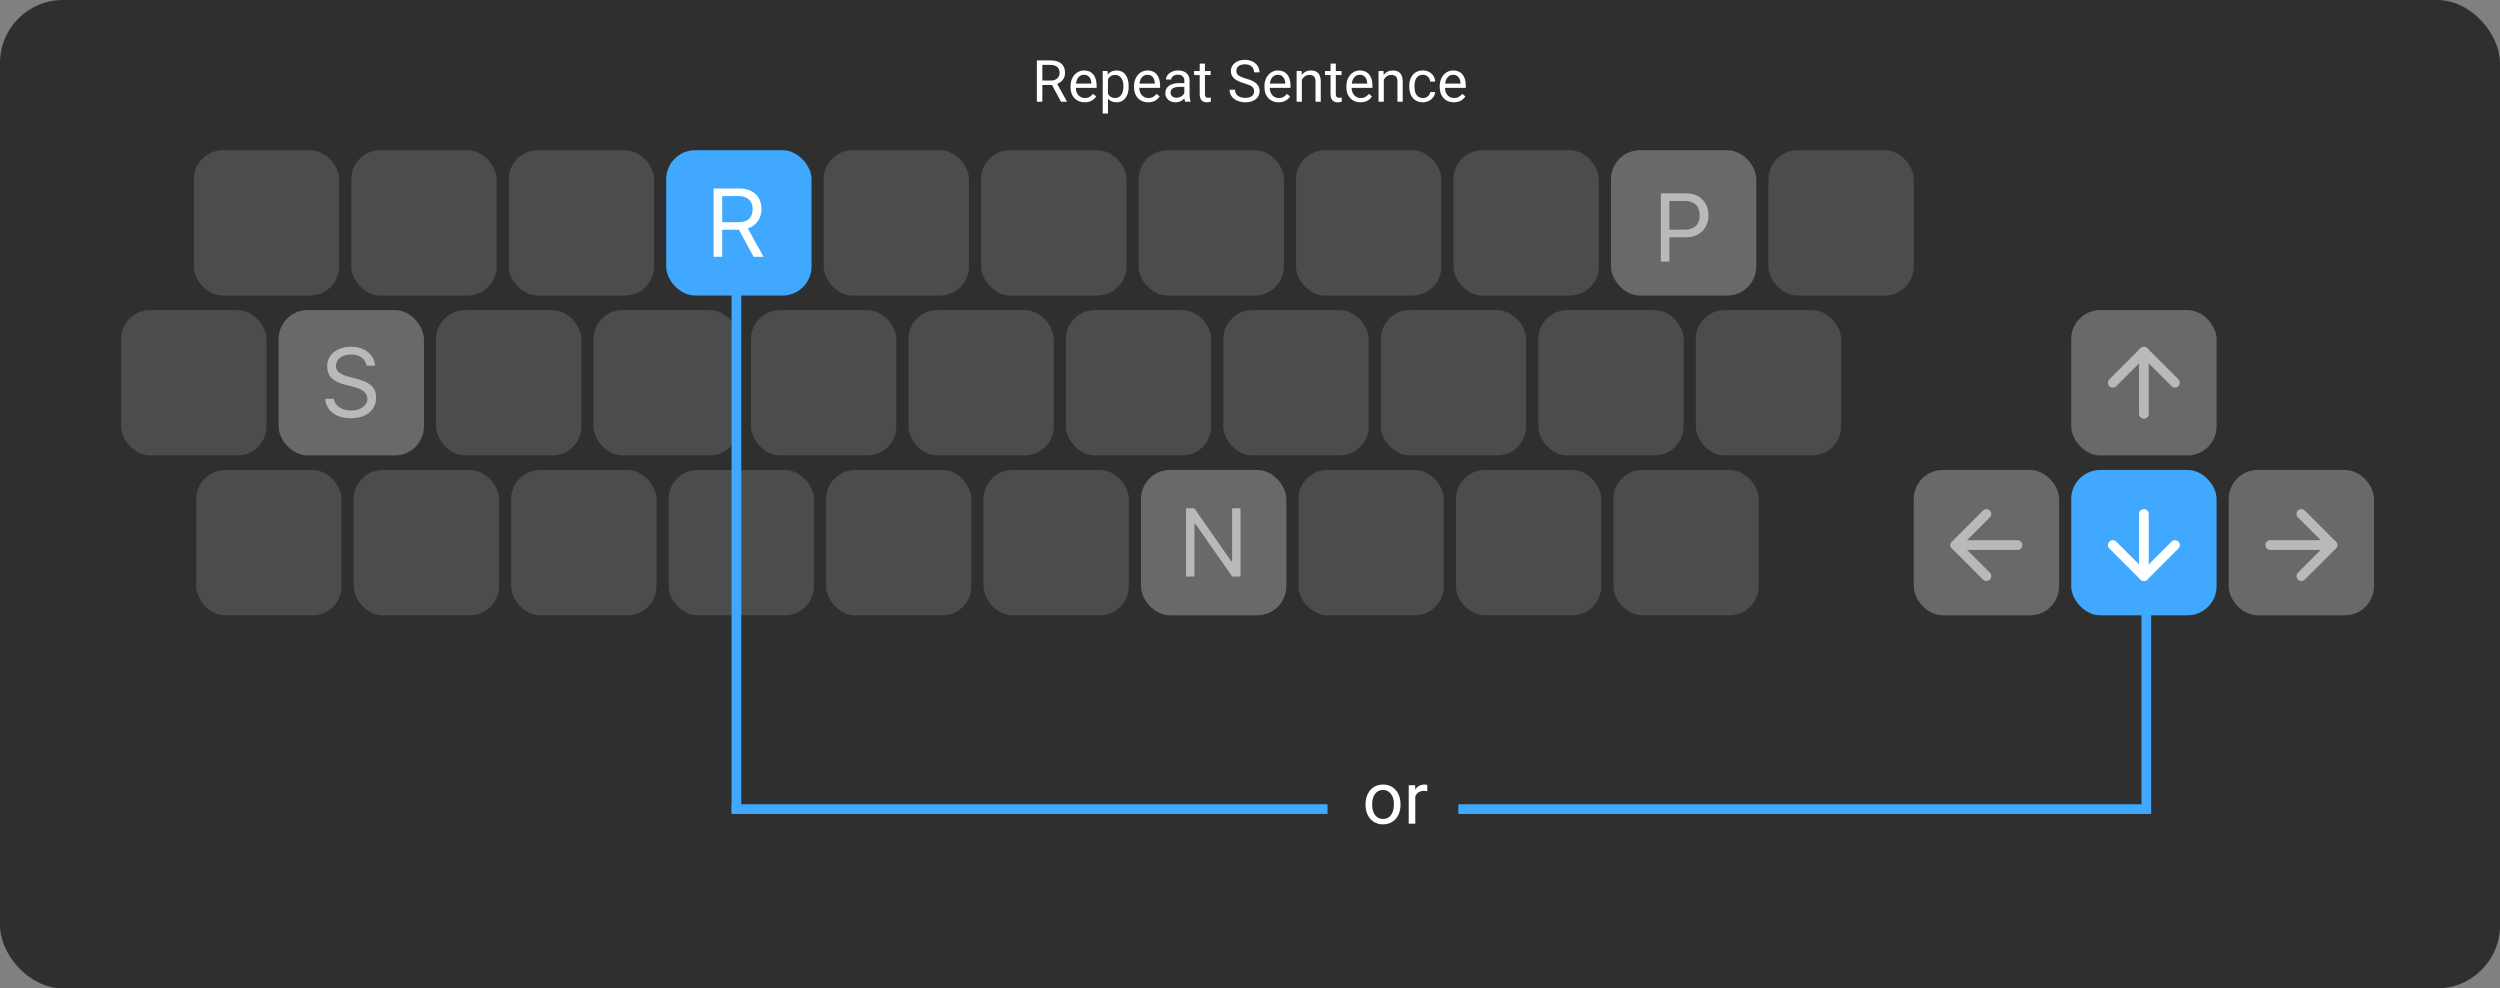 <svg width="516" height="204" viewBox="0 0 516 204" fill="none" xmlns="http://www.w3.org/2000/svg">
<rect x="0" y="0" width="516" height="204" fill="#808080" stroke="none"/>
<rect width="516" height="204" rx="13" fill="#2F2F2F"/>
<rect x="40" y="31" width="30" height="30" rx="6" fill="#4C4C4C"/>
<rect x="72.5" y="31" width="30" height="30" rx="6" fill="#4C4C4C"/>
<rect x="137.5" y="31" width="30" height="30" rx="6" fill="#40A9FF"/>
<rect x="105" y="31" width="30" height="30" rx="6" fill="#4C4C4C"/>
<rect x="170" y="31" width="30" height="30" rx="6" fill="#4C4C4C"/>
<rect x="202.5" y="31" width="30" height="30" rx="6" fill="#4C4C4C"/>
<rect x="235" y="31" width="30" height="30" rx="6" fill="#4C4C4C"/>
<rect x="267.5" y="31" width="30" height="30" rx="6" fill="#4C4C4C"/>
<rect x="300" y="31" width="30" height="30" rx="6" fill="#4C4C4C"/>
<rect x="365" y="31" width="30" height="30" rx="6" fill="#4C4C4C"/>
<rect x="332.5" y="31" width="30" height="30" rx="6" fill="#696969"/>
<rect x="460" y="97" width="30" height="30" rx="6" fill="#696969"/>
<rect x="40.5" y="97" width="30" height="30" rx="6" fill="#4C4C4C"/>
<rect x="73" y="97" width="30" height="30" rx="6" fill="#4C4C4C"/>
<rect x="105.5" y="97" width="30" height="30" rx="6" fill="#4C4C4C"/>
<rect x="138" y="97" width="30" height="30" rx="6" fill="#4C4C4C"/>
<rect x="170.5" y="97" width="30" height="30" rx="6" fill="#4C4C4C"/>
<rect x="203" y="97" width="30" height="30" rx="6" fill="#4C4C4C"/>
<rect x="235.5" y="97" width="30" height="30" rx="6" fill="#696969"/>
<rect x="268" y="97" width="30" height="30" rx="6" fill="#4C4C4C"/>
<rect x="300.5" y="97" width="30" height="30" rx="6" fill="#4C4C4C"/>
<rect x="333" y="97" width="30" height="30" rx="6" fill="#4C4C4C"/>
<rect x="395" y="97" width="30" height="30" rx="6" fill="#696969"/>
<rect x="427.5" y="97" width="30" height="30" rx="6" fill="#40A9FF"/>
<rect x="25" y="64" width="30" height="30" rx="6" fill="#4C4C4C"/>
<rect x="57.5" y="64" width="30" height="30" rx="6" fill="#696969"/>
<rect x="90" y="64" width="30" height="30" rx="6" fill="#4C4C4C"/>
<rect x="122.5" y="64" width="30" height="30" rx="6" fill="#4C4C4C"/>
<rect x="155" y="64" width="30" height="30" rx="6" fill="#4C4C4C"/>
<rect x="187.5" y="64" width="30" height="30" rx="6" fill="#4C4C4C"/>
<rect x="220" y="64" width="30" height="30" rx="6" fill="#4C4C4C"/>
<rect x="252.5" y="64" width="30" height="30" rx="6" fill="#4C4C4C"/>
<rect x="285" y="64" width="30" height="30" rx="6" fill="#4C4C4C"/>
<rect x="317.5" y="64" width="30" height="30" rx="6" fill="#4C4C4C"/>
<rect x="350" y="64" width="30" height="30" rx="6" fill="#4C4C4C"/>
<rect x="427.5" y="64" width="30" height="30" rx="6" fill="#696969"/>
<path d="M152 60.75V103V167.5" stroke="#40A9FF" stroke-width="2"/>
<path d="M274 167L151 167" stroke="#40A9FF" stroke-width="2"/>
<path d="M443 126L443 167L301 167" stroke="#40A9FF" stroke-width="2"/>
<path d="M149.055 40.471H152.443C154.26 40.471 155.354 41.477 155.354 43.166C155.354 44.895 154.328 45.861 152.521 45.861H149.055V40.471ZM149.055 47.424H152.521L155.539 53H157.6L154.338 47.15C156.105 46.594 157.17 45.07 157.17 43.107C157.17 40.568 155.393 38.908 152.678 38.908H147.297V53H149.055V47.424Z" fill="white"/>
<path d="M342.797 39.908V54H344.555V48.971H348.1C350.746 48.971 352.631 47.105 352.631 44.469C352.631 41.783 350.785 39.908 348.119 39.908H342.797ZM344.555 41.471H347.66C349.701 41.471 350.824 42.535 350.824 44.469C350.824 46.334 349.662 47.408 347.66 47.408H344.555V41.471Z" fill="#B9B9B9"/>
<path d="M246.535 119V108.072H246.691L254.338 119H256.047V104.908H254.309V115.875H254.152L246.506 104.908H244.797V119H246.535Z" fill="#B9B9B9"/>
<path d="M67.123 82.318C67.309 84.75 69.369 86.332 72.357 86.332C75.58 86.332 77.621 84.682 77.621 82.094C77.621 80.023 76.449 78.891 73.529 78.158L72.055 77.768C70.111 77.269 69.34 76.635 69.34 75.531C69.34 74.106 70.58 73.168 72.455 73.168C74.213 73.168 75.404 74.027 75.648 75.473H77.416C77.269 73.197 75.238 71.576 72.514 71.576C69.535 71.576 67.533 73.197 67.533 75.59C67.533 77.592 68.637 78.744 71.186 79.389L72.992 79.857C74.936 80.346 75.814 81.107 75.814 82.309C75.814 83.705 74.418 84.731 72.523 84.731C70.522 84.731 69.115 83.793 68.9 82.318H67.123Z" fill="#B9B9B9"/>
<path d="M468.584 112.5H481.417" stroke="#B9B9B9" stroke-width="2" stroke-linecap="round" stroke-linejoin="round"/>
<path d="M475 118.917L481.417 112.5L475 106.083" stroke="#B9B9B9" stroke-width="2" stroke-linecap="round" stroke-linejoin="round"/>
<path d="M416.416 112.5H403.583" stroke="#B9B9B9" stroke-width="2" stroke-linecap="round" stroke-linejoin="round"/>
<path d="M410 118.917L403.583 112.5L410 106.083" stroke="#B9B9B9" stroke-width="2" stroke-linecap="round" stroke-linejoin="round"/>
<path d="M442.5 106.083V118.917" stroke="white" stroke-width="2" stroke-linecap="round" stroke-linejoin="round"/>
<path d="M448.917 112.5L442.5 118.917L436.084 112.5" stroke="white" stroke-width="2" stroke-linecap="round" stroke-linejoin="round"/>
<path d="M442.5 85.417V72.583" stroke="#B9B9B9" stroke-width="2" stroke-linecap="round" stroke-linejoin="round"/>
<path d="M436.083 79L442.5 72.583L448.916 79" stroke="#B9B9B9" stroke-width="2" stroke-linecap="round" stroke-linejoin="round"/>
<path d="M281.848 165.964C281.848 165.188 281.999 164.49 282.302 163.87C282.609 163.25 283.034 162.771 283.576 162.434C284.123 162.097 284.746 161.929 285.444 161.929C286.523 161.929 287.395 162.302 288.059 163.049C288.728 163.796 289.062 164.79 289.062 166.03V166.125C289.062 166.897 288.913 167.59 288.615 168.206C288.322 168.816 287.9 169.292 287.348 169.634C286.801 169.976 286.171 170.146 285.458 170.146C284.384 170.146 283.513 169.773 282.844 169.026C282.18 168.279 281.848 167.29 281.848 166.06V165.964ZM283.21 166.125C283.21 167.004 283.413 167.71 283.818 168.242C284.228 168.774 284.775 169.041 285.458 169.041C286.147 169.041 286.694 168.772 287.099 168.235C287.504 167.693 287.707 166.936 287.707 165.964C287.707 165.095 287.5 164.392 287.084 163.855C286.674 163.313 286.127 163.042 285.444 163.042C284.775 163.042 284.235 163.308 283.825 163.84C283.415 164.373 283.21 165.134 283.21 166.125ZM294.592 163.291C294.387 163.257 294.165 163.24 293.925 163.24C293.037 163.24 292.434 163.618 292.116 164.375V170H290.761V162.075H292.08L292.102 162.991C292.546 162.283 293.176 161.929 293.991 161.929C294.255 161.929 294.455 161.963 294.592 162.031V163.291Z" fill="white"/>
<path d="M217.143 17.549H215.139V21H214.008V12.469H216.832C217.793 12.469 218.531 12.688 219.047 13.125C219.566 13.562 219.826 14.199 219.826 15.035C219.826 15.566 219.682 16.029 219.393 16.424C219.107 16.818 218.709 17.113 218.197 17.309L220.201 20.93V21H218.994L217.143 17.549ZM215.139 16.629H216.867C217.426 16.629 217.869 16.484 218.197 16.195C218.529 15.906 218.695 15.52 218.695 15.035C218.695 14.508 218.537 14.104 218.221 13.822C217.908 13.541 217.455 13.398 216.861 13.395H215.139V16.629ZM223.869 21.117C223.01 21.117 222.311 20.836 221.771 20.273C221.232 19.707 220.963 18.951 220.963 18.006V17.807C220.963 17.178 221.082 16.617 221.32 16.125C221.562 15.629 221.898 15.242 222.328 14.965C222.762 14.684 223.23 14.543 223.734 14.543C224.559 14.543 225.199 14.815 225.656 15.357C226.113 15.9 226.342 16.678 226.342 17.689V18.141H222.047C222.062 18.766 222.244 19.271 222.592 19.658C222.943 20.041 223.389 20.232 223.928 20.232C224.311 20.232 224.635 20.154 224.9 19.998C225.166 19.842 225.398 19.635 225.598 19.377L226.26 19.893C225.729 20.709 224.932 21.117 223.869 21.117ZM223.734 15.434C223.297 15.434 222.93 15.594 222.633 15.914C222.336 16.23 222.152 16.676 222.082 17.25H225.258V17.168C225.227 16.617 225.078 16.191 224.812 15.891C224.547 15.586 224.188 15.434 223.734 15.434ZM232.957 17.9C232.957 18.865 232.736 19.643 232.295 20.232C231.854 20.822 231.256 21.117 230.502 21.117C229.732 21.117 229.127 20.873 228.686 20.385V23.438H227.602V14.66H228.592L228.645 15.363C229.086 14.816 229.699 14.543 230.484 14.543C231.246 14.543 231.848 14.83 232.289 15.404C232.734 15.979 232.957 16.777 232.957 17.801V17.9ZM231.873 17.777C231.873 17.062 231.721 16.498 231.416 16.084C231.111 15.67 230.693 15.463 230.162 15.463C229.506 15.463 229.014 15.754 228.686 16.336V19.365C229.01 19.943 229.506 20.232 230.174 20.232C230.693 20.232 231.105 20.027 231.41 19.617C231.719 19.203 231.873 18.59 231.873 17.777ZM236.971 21.117C236.111 21.117 235.412 20.836 234.873 20.273C234.334 19.707 234.064 18.951 234.064 18.006V17.807C234.064 17.178 234.184 16.617 234.422 16.125C234.664 15.629 235 15.242 235.43 14.965C235.863 14.684 236.332 14.543 236.836 14.543C237.66 14.543 238.301 14.815 238.758 15.357C239.215 15.9 239.443 16.678 239.443 17.689V18.141H235.148C235.164 18.766 235.346 19.271 235.693 19.658C236.045 20.041 236.49 20.232 237.029 20.232C237.412 20.232 237.736 20.154 238.002 19.998C238.268 19.842 238.5 19.635 238.699 19.377L239.361 19.893C238.83 20.709 238.033 21.117 236.971 21.117ZM236.836 15.434C236.398 15.434 236.031 15.594 235.734 15.914C235.438 16.23 235.254 16.676 235.184 17.25H238.359V17.168C238.328 16.617 238.18 16.191 237.914 15.891C237.648 15.586 237.289 15.434 236.836 15.434ZM244.617 21C244.555 20.875 244.504 20.652 244.465 20.332C243.961 20.855 243.359 21.117 242.66 21.117C242.035 21.117 241.521 20.941 241.119 20.59C240.721 20.234 240.521 19.785 240.521 19.242C240.521 18.582 240.771 18.07 241.271 17.707C241.775 17.34 242.482 17.156 243.393 17.156H244.447V16.658C244.447 16.279 244.334 15.979 244.107 15.756C243.881 15.529 243.547 15.416 243.105 15.416C242.719 15.416 242.395 15.514 242.133 15.709C241.871 15.904 241.74 16.141 241.74 16.418H240.65C240.65 16.102 240.762 15.797 240.984 15.504C241.211 15.207 241.516 14.973 241.898 14.801C242.285 14.629 242.709 14.543 243.17 14.543C243.9 14.543 244.473 14.727 244.887 15.094C245.301 15.457 245.516 15.959 245.531 16.6V19.518C245.531 20.1 245.605 20.562 245.754 20.906V21H244.617ZM242.818 20.174C243.158 20.174 243.48 20.086 243.785 19.91C244.09 19.734 244.311 19.506 244.447 19.225V17.924H243.598C242.27 17.924 241.605 18.312 241.605 19.09C241.605 19.43 241.719 19.695 241.945 19.887C242.172 20.078 242.463 20.174 242.818 20.174ZM248.701 13.125V14.66H249.885V15.498H248.701V19.43C248.701 19.684 248.754 19.875 248.859 20.004C248.965 20.129 249.145 20.191 249.398 20.191C249.523 20.191 249.695 20.168 249.914 20.121V21C249.629 21.078 249.352 21.117 249.082 21.117C248.598 21.117 248.232 20.971 247.986 20.678C247.74 20.385 247.617 19.969 247.617 19.43V15.498H246.463V14.66H247.617V13.125H248.701ZM256.816 17.197C255.852 16.92 255.148 16.58 254.707 16.178C254.27 15.771 254.051 15.271 254.051 14.678C254.051 14.006 254.318 13.451 254.854 13.014C255.393 12.572 256.092 12.352 256.951 12.352C257.537 12.352 258.059 12.465 258.516 12.691C258.977 12.918 259.332 13.23 259.582 13.629C259.836 14.027 259.963 14.463 259.963 14.935H258.832C258.832 14.42 258.668 14.016 258.34 13.723C258.012 13.426 257.549 13.277 256.951 13.277C256.396 13.277 255.963 13.4 255.65 13.646C255.342 13.889 255.188 14.227 255.188 14.66C255.188 15.008 255.334 15.303 255.627 15.545C255.924 15.783 256.426 16.002 257.133 16.201C257.844 16.4 258.398 16.621 258.797 16.863C259.199 17.102 259.496 17.381 259.688 17.701C259.883 18.021 259.98 18.398 259.98 18.832C259.98 19.523 259.711 20.078 259.172 20.496C258.633 20.91 257.912 21.117 257.01 21.117C256.424 21.117 255.877 21.006 255.369 20.783C254.861 20.557 254.469 20.248 254.191 19.857C253.918 19.467 253.781 19.023 253.781 18.527H254.912C254.912 19.043 255.102 19.451 255.48 19.752C255.863 20.049 256.373 20.197 257.01 20.197C257.604 20.197 258.059 20.076 258.375 19.834C258.691 19.592 258.85 19.262 258.85 18.844C258.85 18.426 258.703 18.104 258.41 17.877C258.117 17.646 257.586 17.42 256.816 17.197ZM263.889 21.117C263.029 21.117 262.33 20.836 261.791 20.273C261.252 19.707 260.982 18.951 260.982 18.006V17.807C260.982 17.178 261.102 16.617 261.34 16.125C261.582 15.629 261.918 15.242 262.348 14.965C262.781 14.684 263.25 14.543 263.754 14.543C264.578 14.543 265.219 14.815 265.676 15.357C266.133 15.9 266.361 16.678 266.361 17.689V18.141H262.066C262.082 18.766 262.264 19.271 262.611 19.658C262.963 20.041 263.408 20.232 263.947 20.232C264.33 20.232 264.654 20.154 264.92 19.998C265.186 19.842 265.418 19.635 265.617 19.377L266.279 19.893C265.748 20.709 264.951 21.117 263.889 21.117ZM263.754 15.434C263.316 15.434 262.949 15.594 262.652 15.914C262.355 16.23 262.172 16.676 262.102 17.25H265.277V17.168C265.246 16.617 265.098 16.191 264.832 15.891C264.566 15.586 264.207 15.434 263.754 15.434ZM268.646 14.66L268.682 15.457C269.166 14.848 269.799 14.543 270.58 14.543C271.92 14.543 272.596 15.299 272.607 16.811V21H271.523V16.805C271.52 16.348 271.414 16.01 271.207 15.791C271.004 15.572 270.686 15.463 270.252 15.463C269.9 15.463 269.592 15.557 269.326 15.744C269.061 15.932 268.854 16.178 268.705 16.482V21H267.621V14.66H268.646ZM275.713 13.125V14.66H276.896V15.498H275.713V19.43C275.713 19.684 275.766 19.875 275.871 20.004C275.977 20.129 276.156 20.191 276.41 20.191C276.535 20.191 276.707 20.168 276.926 20.121V21C276.641 21.078 276.363 21.117 276.094 21.117C275.609 21.117 275.244 20.971 274.998 20.678C274.752 20.385 274.629 19.969 274.629 19.43V15.498H273.475V14.66H274.629V13.125H275.713ZM280.799 21.117C279.939 21.117 279.24 20.836 278.701 20.273C278.162 19.707 277.893 18.951 277.893 18.006V17.807C277.893 17.178 278.012 16.617 278.25 16.125C278.492 15.629 278.828 15.242 279.258 14.965C279.691 14.684 280.16 14.543 280.664 14.543C281.488 14.543 282.129 14.815 282.586 15.357C283.043 15.9 283.271 16.678 283.271 17.689V18.141H278.977C278.992 18.766 279.174 19.271 279.521 19.658C279.873 20.041 280.318 20.232 280.857 20.232C281.24 20.232 281.564 20.154 281.83 19.998C282.096 19.842 282.328 19.635 282.527 19.377L283.189 19.893C282.658 20.709 281.861 21.117 280.799 21.117ZM280.664 15.434C280.227 15.434 279.859 15.594 279.562 15.914C279.266 16.23 279.082 16.676 279.012 17.25H282.188V17.168C282.156 16.617 282.008 16.191 281.742 15.891C281.477 15.586 281.117 15.434 280.664 15.434ZM285.557 14.66L285.592 15.457C286.076 14.848 286.709 14.543 287.49 14.543C288.83 14.543 289.506 15.299 289.518 16.811V21H288.434V16.805C288.43 16.348 288.324 16.01 288.117 15.791C287.914 15.572 287.596 15.463 287.162 15.463C286.811 15.463 286.502 15.557 286.236 15.744C285.971 15.932 285.764 16.178 285.615 16.482V21H284.531V14.66H285.557ZM293.695 20.232C294.082 20.232 294.42 20.115 294.709 19.881C294.998 19.646 295.158 19.354 295.189 19.002H296.215C296.195 19.365 296.07 19.711 295.84 20.039C295.609 20.367 295.301 20.629 294.914 20.824C294.531 21.02 294.125 21.117 293.695 21.117C292.832 21.117 292.145 20.83 291.633 20.256C291.125 19.678 290.871 18.889 290.871 17.889V17.707C290.871 17.09 290.984 16.541 291.211 16.061C291.438 15.58 291.762 15.207 292.184 14.941C292.609 14.676 293.111 14.543 293.689 14.543C294.4 14.543 294.99 14.756 295.459 15.182C295.932 15.607 296.184 16.16 296.215 16.84H295.189C295.158 16.43 295.002 16.094 294.721 15.832C294.443 15.566 294.1 15.434 293.689 15.434C293.139 15.434 292.711 15.633 292.406 16.031C292.105 16.426 291.955 16.998 291.955 17.748V17.953C291.955 18.684 292.105 19.246 292.406 19.641C292.707 20.035 293.137 20.232 293.695 20.232ZM300.064 21.117C299.205 21.117 298.506 20.836 297.967 20.273C297.428 19.707 297.158 18.951 297.158 18.006V17.807C297.158 17.178 297.277 16.617 297.516 16.125C297.758 15.629 298.094 15.242 298.523 14.965C298.957 14.684 299.426 14.543 299.93 14.543C300.754 14.543 301.395 14.815 301.852 15.357C302.309 15.9 302.537 16.678 302.537 17.689V18.141H298.242C298.258 18.766 298.439 19.271 298.787 19.658C299.139 20.041 299.584 20.232 300.123 20.232C300.506 20.232 300.83 20.154 301.096 19.998C301.361 19.842 301.594 19.635 301.793 19.377L302.455 19.893C301.924 20.709 301.127 21.117 300.064 21.117ZM299.93 15.434C299.492 15.434 299.125 15.594 298.828 15.914C298.531 16.23 298.348 16.676 298.277 17.25H301.453V17.168C301.422 16.617 301.273 16.191 301.008 15.891C300.742 15.586 300.383 15.434 299.93 15.434Z" fill="white"/>
</svg>

